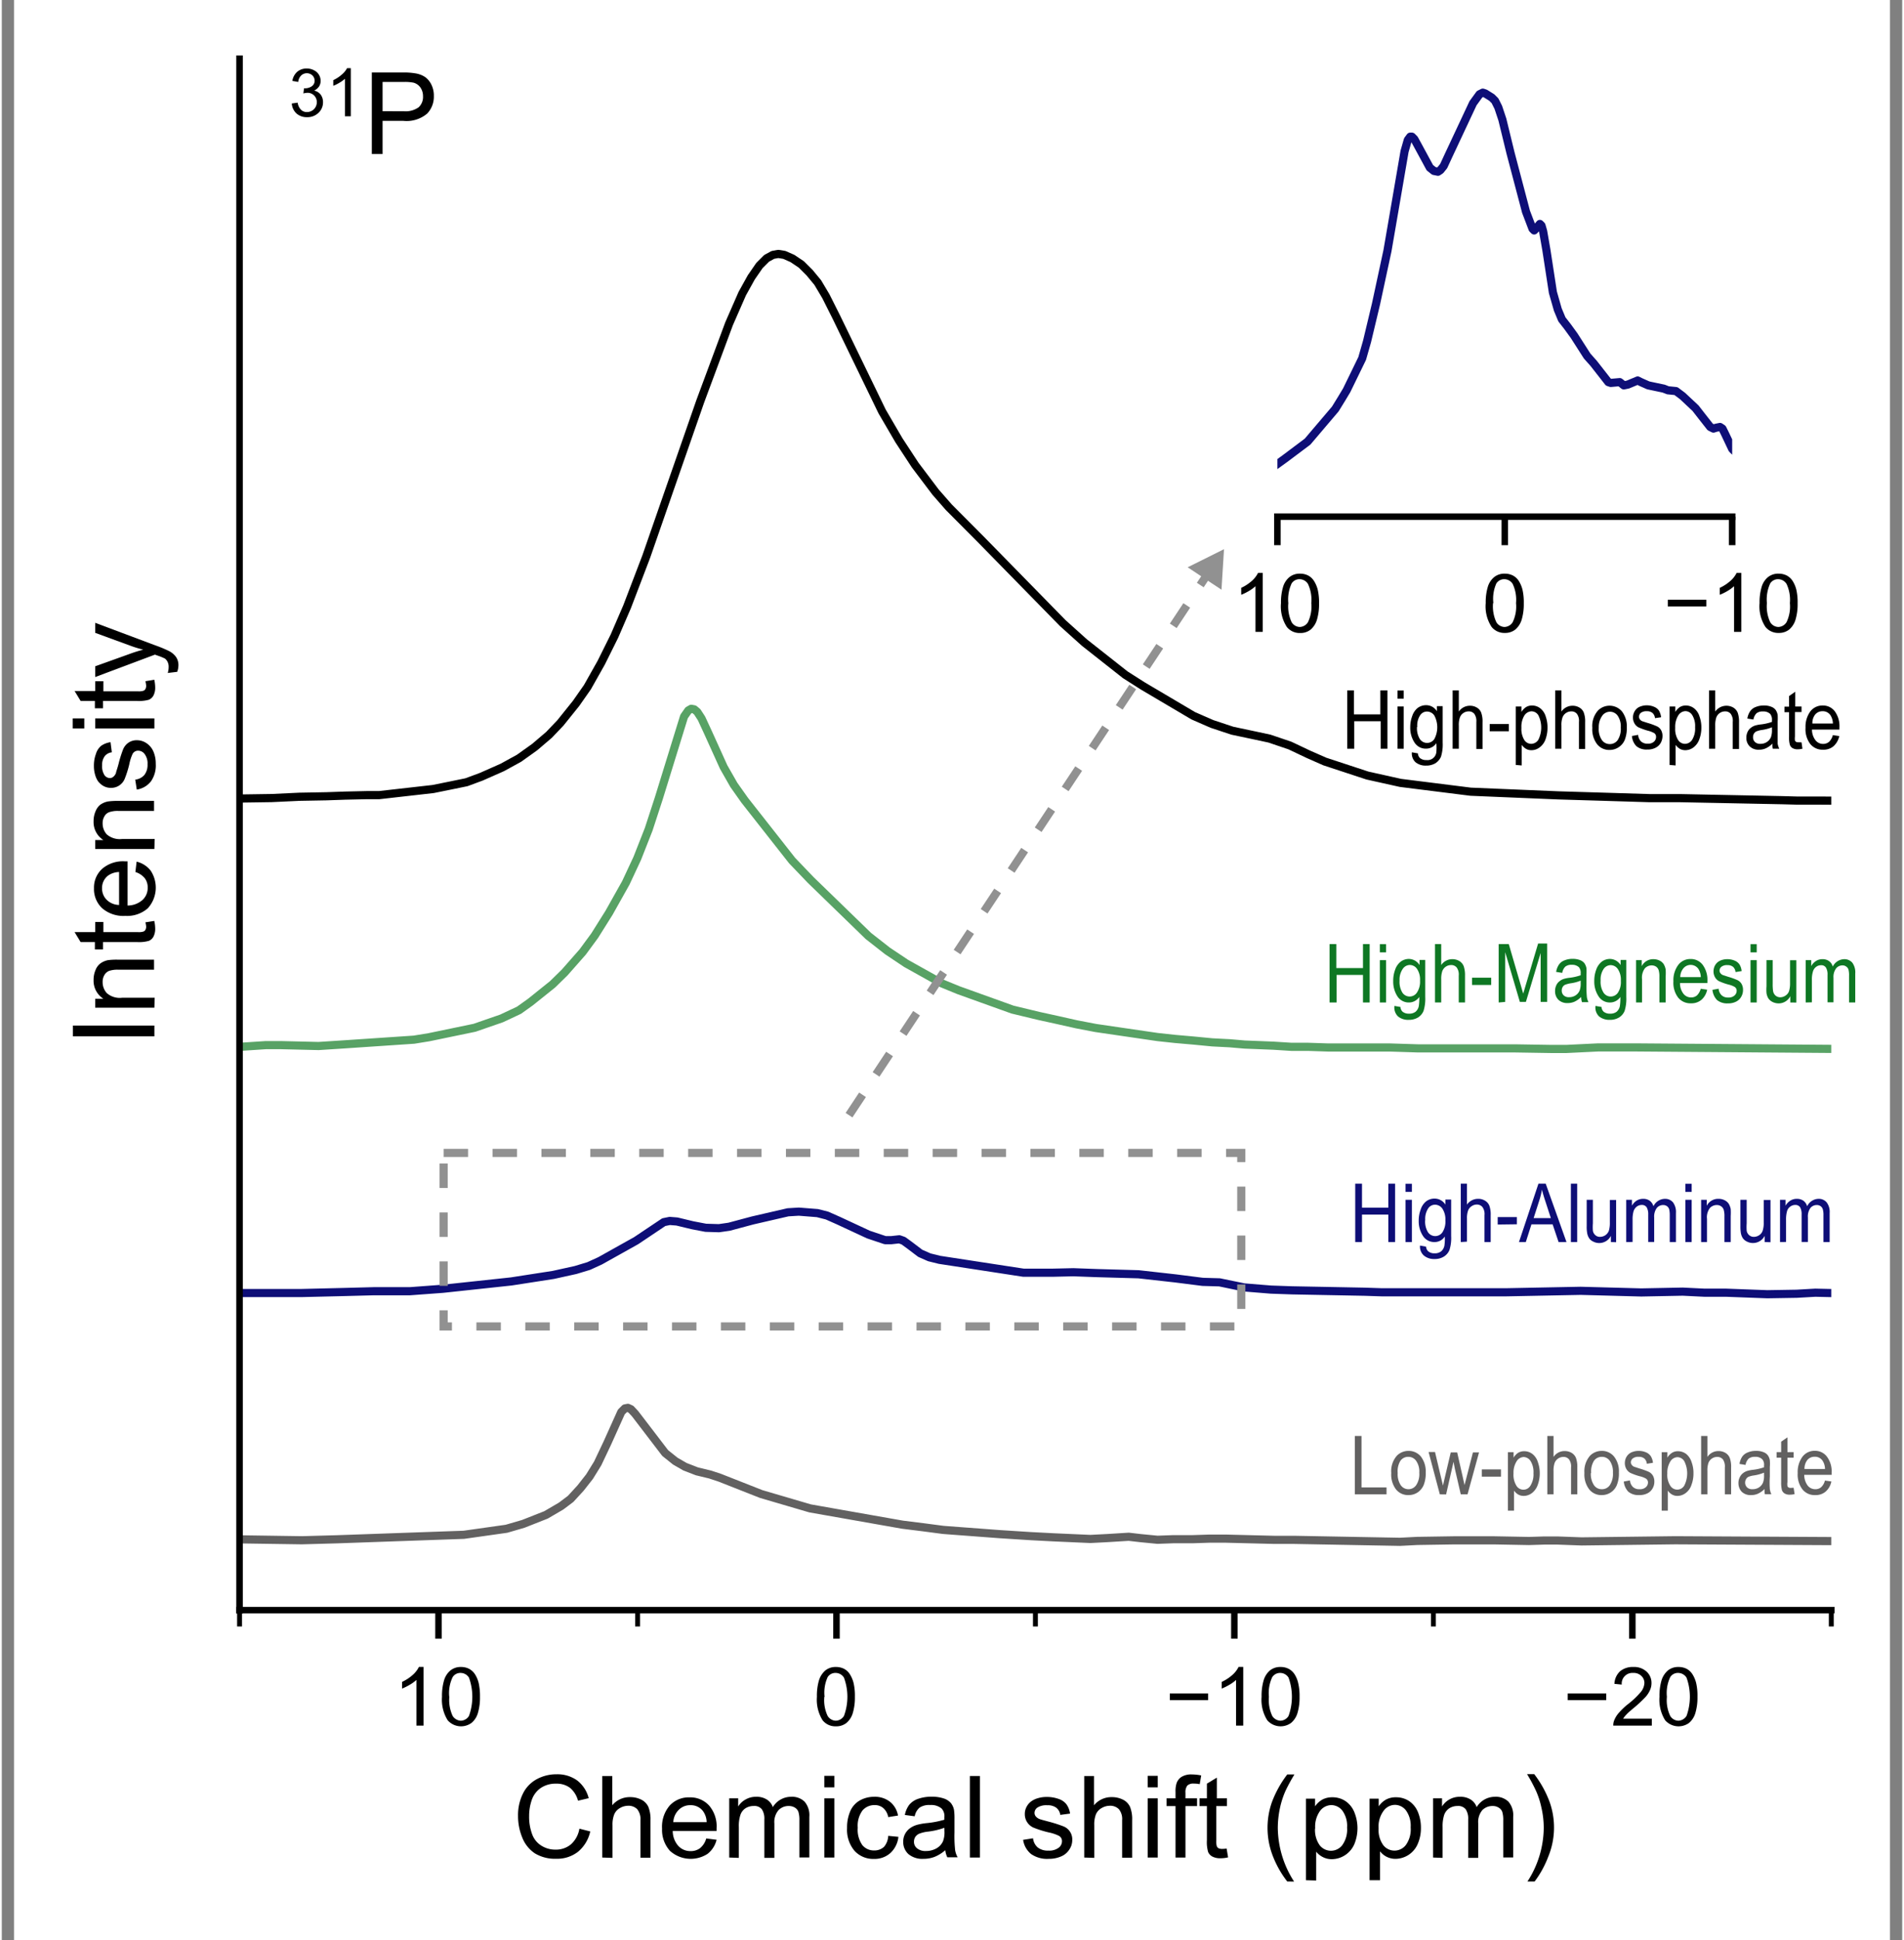 <svg xmlns="http://www.w3.org/2000/svg" xmlns:xlink="http://www.w3.org/1999/xlink" width="3.24in" height="3.3in" viewBox="0 0 233.17 237.94"><rect x="0" y="0" width="233.17" height="237.94" fill="#808080" stroke="none"/><defs><style>.cls-1,.cls-10,.cls-15,.cls-16,.cls-6,.cls-7,.cls-8,.cls-9{fill:none;}.cls-2{fill:#fff;}.cls-10,.cls-3,.cls-4,.cls-8{stroke:#000;}.cls-3,.cls-4,.cls-6,.cls-7,.cls-8,.cls-9{stroke-linejoin:round;}.cls-10,.cls-3{stroke-width:0.8px;}.cls-4{stroke-width:0.6px;}.cls-5{clip-path:url(#clip-path);}.cls-6{stroke:#58a265;}.cls-10,.cls-6,.cls-7,.cls-8,.cls-9{stroke-linecap:square;}.cls-7{stroke:#0e0e77;}.cls-9{stroke:#626161;}.cls-11{clip-path:url(#clip-path-5);}.cls-12{fill:#0e7723;}.cls-13{fill:#626161;}.cls-14{fill:#0e0e77;}.cls-15,.cls-16{stroke:#919191;stroke-miterlimit:10;}.cls-15{stroke-dasharray:3;}.cls-16{stroke-dasharray:3 3;}.cls-17{fill:#919191;}</style><clipPath id="clip-path" transform="translate(2.01 0.26)"><rect class="cls-1" x="27.16" y="6.94" width="195.3" height="190.26"/></clipPath><clipPath id="clip-path-5" transform="translate(2.01 0.26)"><rect class="cls-1" x="154.5" y="8.7" width="55.8" height="54.4"/></clipPath></defs><g id="Layer_1" data-name="Layer 1"><g id="figure_1" data-name="figure 1"><g id="patch_1" data-name="patch 1"><path class="cls-2" d="M-.51,237.68H229.66V-.26H-.51Z" transform="translate(2.01 0.26)"/></g><g id="axes_1" data-name="axes 1"><g id="patch_2" data-name="patch 2"><path class="cls-2" d="M27.16,197.2h195.3V6.94H27.16Z" transform="translate(2.01 0.26)"/></g><g id="matplotlib.axis_1" data-name="matplotlib.axis 1"><g id="xtick_1" data-name="xtick 1"><g id="line2d_1" data-name="line2d 1"><path id="m08f5ddf801" class="cls-3" d="M198.05,197.2v3.5" transform="translate(2.01 0.26)"/></g><g id="text_1" data-name="text 1"><path id="ArialMT-2212" d="M194.85,208.24h-4.73v-.82h4.73Z" transform="translate(2.01 0.26)"/><path id="ArialMT-32" d="M200.44,210.51v.85h-4.73a1.57,1.57,0,0,1,.1-.61,3.12,3.12,0,0,1,.58-.95,8.3,8.3,0,0,1,1.15-1.09,10.25,10.25,0,0,0,1.58-1.51,1.87,1.87,0,0,0,.41-1.06,1.17,1.17,0,0,0-.38-.88,1.34,1.34,0,0,0-1-.36,1.31,1.31,0,0,0-1.4,1.43l-.9-.09a2.23,2.23,0,0,1,.69-1.54,2.42,2.42,0,0,1,1.63-.53,2.26,2.26,0,0,1,1.63.57,1.87,1.87,0,0,1,.6,1.42,2.08,2.08,0,0,1-.18.84,3.16,3.16,0,0,1-.58.88,15.72,15.72,0,0,1-1.35,1.26q-.8.66-1,.9a2.63,2.63,0,0,0-.37.47Z" transform="translate(2.01 0.26)"/><path id="ArialMT-30" d="M201.38,207.83a6.73,6.73,0,0,1,.26-2.05,2.64,2.64,0,0,1,.78-1.19,2,2,0,0,1,1.3-.42,2.18,2.18,0,0,1,1,.23,1.9,1.9,0,0,1,.71.67,3.63,3.63,0,0,1,.45,1.07,6.89,6.89,0,0,1,.16,1.69,6.59,6.59,0,0,1-.26,2,2.53,2.53,0,0,1-.77,1.2,2.19,2.19,0,0,1-2.93-.32A4.75,4.75,0,0,1,201.38,207.83Zm.91,0a4.48,4.48,0,0,0,.41,2.35,1.22,1.22,0,0,0,1,.58,1.23,1.23,0,0,0,1-.59,6.91,6.91,0,0,0,0-4.69,1.23,1.23,0,0,0-1-.58,1.12,1.12,0,0,0-1,.51A4.58,4.58,0,0,0,202.29,207.83Z" transform="translate(2.01 0.26)"/></g></g><g id="xtick_2" data-name="xtick 2"><g id="line2d_2" data-name="line2d 2"><path id="m08f5ddf801-2" data-name="m08f5ddf801" class="cls-3" d="M149.22,197.2v3.5" transform="translate(2.01 0.26)"/></g><g id="text_2" data-name="text 2"><path id="ArialMT-2212-2" data-name="ArialMT-2212" d="M146,208.24H141.3v-.82H146Z" transform="translate(2.01 0.26)"/><path id="ArialMT-31" d="M150.31,211.36h-.88v-5.6a4.58,4.58,0,0,1-.83.6,6.59,6.59,0,0,1-.93.46V206a5.32,5.32,0,0,0,1.29-.84,3.23,3.23,0,0,0,.78-1h.57Z" transform="translate(2.01 0.26)"/><path id="ArialMT-30-2" data-name="ArialMT-30" d="M152.56,207.83a6.73,6.73,0,0,1,.26-2.05,2.55,2.55,0,0,1,.77-1.19,2,2,0,0,1,1.3-.42,2.15,2.15,0,0,1,1,.23,2,2,0,0,1,.72.67,3.38,3.38,0,0,1,.44,1.07,6.81,6.81,0,0,1,.17,1.69,6.59,6.59,0,0,1-.26,2,2.54,2.54,0,0,1-.78,1.2,2.18,2.18,0,0,1-2.92-.32A4.68,4.68,0,0,1,152.56,207.83Zm.9,0a4.58,4.58,0,0,0,.41,2.35,1.25,1.25,0,0,0,1,.58,1.21,1.21,0,0,0,1-.59,6.91,6.91,0,0,0,0-4.69,1.21,1.21,0,0,0-1-.58,1.15,1.15,0,0,0-1,.51A4.58,4.58,0,0,0,153.46,207.83Z" transform="translate(2.01 0.26)"/></g></g><g id="xtick_3" data-name="xtick 3"><g id="line2d_3" data-name="line2d 3"><path id="m08f5ddf801-3" data-name="m08f5ddf801" class="cls-3" d="M100.4,197.2v3.5" transform="translate(2.01 0.26)"/></g><g id="text_3" data-name="text 3"><path id="ArialMT-30-3" data-name="ArialMT-30" d="M98,207.83a6.73,6.73,0,0,1,.26-2.05,2.64,2.64,0,0,1,.78-1.19,2,2,0,0,1,1.3-.42,2.18,2.18,0,0,1,1,.23,1.9,1.9,0,0,1,.71.67,3.63,3.63,0,0,1,.45,1.07,6.89,6.89,0,0,1,.16,1.69,6.59,6.59,0,0,1-.26,2,2.53,2.53,0,0,1-.77,1.2,2,2,0,0,1-1.3.42,2,2,0,0,1-1.63-.74A4.75,4.75,0,0,1,98,207.83Zm.91,0a4.48,4.48,0,0,0,.41,2.35,1.22,1.22,0,0,0,1,.58,1.21,1.21,0,0,0,1-.59,6.76,6.76,0,0,0,0-4.69,1.2,1.2,0,0,0-1-.58,1.12,1.12,0,0,0-1,.51A4.58,4.58,0,0,0,98.94,207.83Z" transform="translate(2.01 0.26)"/></g></g><g id="xtick_4" data-name="xtick 4"><g id="line2d_4" data-name="line2d 4"><path id="m08f5ddf801-4" data-name="m08f5ddf801" class="cls-3" d="M51.57,197.2v3.5" transform="translate(2.01 0.26)"/></g><g id="text_4" data-name="text 4"><path id="ArialMT-31-2" data-name="ArialMT-31" d="M49.74,211.36h-.88v-5.6a4.58,4.58,0,0,1-.83.6,6.59,6.59,0,0,1-.93.46V206a5.32,5.32,0,0,0,1.29-.84,3.23,3.23,0,0,0,.78-1h.57Z" transform="translate(2.01 0.26)"/><path id="ArialMT-30-4" data-name="ArialMT-30" d="M52,207.83a6.73,6.73,0,0,1,.26-2.05,2.49,2.49,0,0,1,.78-1.19,2,2,0,0,1,1.29-.42,2.15,2.15,0,0,1,1,.23,2,2,0,0,1,.72.67,3.63,3.63,0,0,1,.45,1.07,7.42,7.42,0,0,1,.16,1.69,6.59,6.59,0,0,1-.26,2,2.47,2.47,0,0,1-.78,1.2,2.18,2.18,0,0,1-2.92-.32A4.75,4.75,0,0,1,52,207.83Zm.9,0a4.58,4.58,0,0,0,.41,2.35,1.25,1.25,0,0,0,1,.58,1.21,1.21,0,0,0,1-.59,6.91,6.91,0,0,0,0-4.69,1.21,1.21,0,0,0-1-.58,1.12,1.12,0,0,0-1,.51A4.47,4.47,0,0,0,52.89,207.83Z" transform="translate(2.01 0.26)"/></g></g><g id="xtick_5" data-name="xtick 5"><g id="line2d_5" data-name="line2d 5"><path id="m6eeae6cc32" class="cls-4" d="M222.46,197.2v2" transform="translate(2.01 0.26)"/></g></g><g id="xtick_6" data-name="xtick 6"><g id="line2d_6" data-name="line2d 6"><path id="m6eeae6cc32-2" data-name="m6eeae6cc32" class="cls-4" d="M173.64,197.2v2" transform="translate(2.01 0.26)"/></g></g><g id="xtick_7" data-name="xtick 7"><g id="line2d_7" data-name="line2d 7"><path id="m6eeae6cc32-3" data-name="m6eeae6cc32" class="cls-4" d="M124.81,197.2v2" transform="translate(2.01 0.26)"/></g></g><g id="xtick_8" data-name="xtick 8"><g id="line2d_8" data-name="line2d 8"><path id="m6eeae6cc32-4" data-name="m6eeae6cc32" class="cls-4" d="M76,197.2v2" transform="translate(2.01 0.26)"/></g></g><g id="xtick_9" data-name="xtick 9"><g id="line2d_9" data-name="line2d 9"><path id="m6eeae6cc32-5" data-name="m6eeae6cc32" class="cls-4" d="M27.16,197.2v2" transform="translate(2.01 0.26)"/></g></g><g id="text_5" data-name="text 5"><path id="ArialMT-43" d="M68.86,224l1.33.34a4.47,4.47,0,0,1-1.5,2.49,4.15,4.15,0,0,1-2.65.86,4.78,4.78,0,0,1-2.64-.66,4.15,4.15,0,0,1-1.54-1.91,6.9,6.9,0,0,1-.53-2.69,5.91,5.91,0,0,1,.6-2.73,4,4,0,0,1,1.7-1.77,5,5,0,0,1,2.43-.6,4.13,4.13,0,0,1,2.53.76A4,4,0,0,1,70,220.26l-1.31.31a3.07,3.07,0,0,0-1-1.59,2.72,2.72,0,0,0-1.67-.5,3.24,3.24,0,0,0-1.93.55A2.93,2.93,0,0,0,63,220.52a5.94,5.94,0,0,0-.31,1.92,6.11,6.11,0,0,0,.37,2.24,2.75,2.75,0,0,0,1.16,1.42,3.18,3.18,0,0,0,1.7.47,2.87,2.87,0,0,0,1.89-.64A3.29,3.29,0,0,0,68.86,224Z" transform="translate(2.01 0.26)"/><path id="ArialMT-68" d="M71.66,227.54v-10h1.23v3.59a2.78,2.78,0,0,1,2.18-1,3,3,0,0,1,1.4.32,1.85,1.85,0,0,1,.85.88,4.06,4.06,0,0,1,.26,1.63v4.6H76.35v-4.6a1.94,1.94,0,0,0-.4-1.35,1.5,1.5,0,0,0-1.13-.42,2,2,0,0,0-1,.29,1.61,1.61,0,0,0-.69.77,3.42,3.42,0,0,0-.21,1.33v4Z" transform="translate(2.01 0.26)"/><path id="ArialMT-65" d="M84.42,225.2l1.27.16a3.12,3.12,0,0,1-1.11,1.73,3.8,3.8,0,0,1-4.61-.37A3.83,3.83,0,0,1,79,224a4,4,0,0,1,.94-2.84,3.19,3.19,0,0,1,2.45-1,3.12,3.12,0,0,1,2.38,1,3.91,3.91,0,0,1,.92,2.79v.33H80.31a2.77,2.77,0,0,0,.68,1.83,2,2,0,0,0,1.52.64,1.86,1.86,0,0,0,1.15-.36A2.32,2.32,0,0,0,84.42,225.2Zm-4-2h4.05a2.36,2.36,0,0,0-.46-1.37,1.86,1.86,0,0,0-1.52-.71,1.94,1.94,0,0,0-1.43.56A2.24,2.24,0,0,0,80.38,223.21Z" transform="translate(2.01 0.26)"/><path id="ArialMT-6d" d="M87.24,227.54v-7.26h1.1v1a2.43,2.43,0,0,1,.91-.86,2.5,2.5,0,0,1,1.29-.33,2.31,2.31,0,0,1,1.32.34,1.74,1.74,0,0,1,.73.93,2.61,2.61,0,0,1,2.24-1.27,2.19,2.19,0,0,1,1.66.6,2.54,2.54,0,0,1,.58,1.84v5H95.85V223a3.36,3.36,0,0,0-.12-1.06,1,1,0,0,0-.43-.52,1.39,1.39,0,0,0-.74-.2,1.7,1.7,0,0,0-1.27.51,2.23,2.23,0,0,0-.51,1.63v4.22H91.55v-4.72a2.06,2.06,0,0,0-.3-1.23,1.15,1.15,0,0,0-1-.41,1.84,1.84,0,0,0-1,.27,1.58,1.58,0,0,0-.63.8,4.32,4.32,0,0,0-.2,1.52v3.77Z" transform="translate(2.01 0.26)"/><path id="ArialMT-69" d="M98.91,218.93v-1.41h1.23v1.41Zm0,8.61v-7.26h1.23v7.26Z" transform="translate(2.01 0.26)"/><path id="ArialMT-63" d="M106.75,224.88,108,225a3.14,3.14,0,0,1-1,2,2.91,2.91,0,0,1-2,.71,3.1,3.1,0,0,1-2.39-1,4,4,0,0,1-.91-2.8,5,5,0,0,1,.39-2.05,2.76,2.76,0,0,1,1.19-1.33,3.56,3.56,0,0,1,1.73-.44,3,3,0,0,1,1.94.6,2.76,2.76,0,0,1,1,1.7l-1.2.19a1.93,1.93,0,0,0-.6-1.1,1.55,1.55,0,0,0-1.05-.37,1.92,1.92,0,0,0-1.51.66,3.17,3.17,0,0,0-.58,2.11,3.27,3.27,0,0,0,.56,2.13,1.82,1.82,0,0,0,1.46.66,1.71,1.71,0,0,0,1.21-.45A2.22,2.22,0,0,0,106.75,224.88Z" transform="translate(2.01 0.26)"/><path id="ArialMT-61" d="M113.75,226.64a4.63,4.63,0,0,1-1.32.82,3.78,3.78,0,0,1-1.36.24,2.66,2.66,0,0,1-1.84-.58,2,2,0,0,1-.64-1.5,2,2,0,0,1,.24-1,2.1,2.1,0,0,1,.64-.71,2.88,2.88,0,0,1,.89-.4,7.53,7.53,0,0,1,1.09-.19,11.59,11.59,0,0,0,2.19-.42c0-.17,0-.28,0-.32a1.36,1.36,0,0,0-.35-1.06,2,2,0,0,0-1.4-.42,2.12,2.12,0,0,0-1.28.31,1.81,1.81,0,0,0-.61,1.07l-1.21-.16a3,3,0,0,1,.54-1.25,2.41,2.41,0,0,1,1.09-.73,4.88,4.88,0,0,1,1.65-.26,4.51,4.51,0,0,1,1.51.22,2,2,0,0,1,.85.55,1.93,1.93,0,0,1,.39.84,7.09,7.09,0,0,1,.06,1.13v1.64a16,16,0,0,0,.08,2.18,2.6,2.6,0,0,0,.31.87H114A2.7,2.7,0,0,1,113.75,226.64Zm-.11-2.75a9.05,9.05,0,0,1-2,.47,4.1,4.1,0,0,0-1.07.25,1.12,1.12,0,0,0-.49.39,1.1,1.1,0,0,0-.17.59,1,1,0,0,0,.38.82,1.6,1.6,0,0,0,1.09.33,2.61,2.61,0,0,0,1.26-.31,1.94,1.94,0,0,0,.82-.86,3,3,0,0,0,.19-1.22Z" transform="translate(2.01 0.26)"/><path id="ArialMT-6c" d="M116.77,227.54v-10H118v10Z" transform="translate(2.01 0.26)"/><path id="ArialMT-20" d="M119,227.54" transform="translate(2.01 0.26)"/><path id="ArialMT-73" d="M123.3,225.37l1.22-.19a1.71,1.71,0,0,0,.57,1.12,2,2,0,0,0,1.31.39,1.93,1.93,0,0,0,1.26-.35,1,1,0,0,0,.41-.81.74.74,0,0,0-.37-.65,5.07,5.07,0,0,0-1.25-.42,12.67,12.67,0,0,1-1.88-.59,1.79,1.79,0,0,1-1.06-1.67,1.81,1.81,0,0,1,.22-.89,1.93,1.93,0,0,1,.61-.69,2.58,2.58,0,0,1,.78-.36,3.62,3.62,0,0,1,1.06-.15,4.28,4.28,0,0,1,1.5.25,2,2,0,0,1,.95.67,2.55,2.55,0,0,1,.43,1.12l-1.2.16a1.35,1.35,0,0,0-.48-.87,1.73,1.73,0,0,0-1.11-.31,2,2,0,0,0-1.21.28.8.8,0,0,0-.36.65.68.68,0,0,0,.15.43,1.16,1.16,0,0,0,.47.33c.12.05.49.15,1.09.31a16.16,16.16,0,0,1,1.82.58,1.71,1.71,0,0,1,1.1,1.69,2.06,2.06,0,0,1-.36,1.16,2.21,2.21,0,0,1-1,.84,3.73,3.73,0,0,1-1.53.3,3.43,3.43,0,0,1-2.16-.59A2.76,2.76,0,0,1,123.3,225.37Z" transform="translate(2.01 0.26)"/><path id="ArialMT-68-2" data-name="ArialMT-68" d="M130.8,227.54v-10H132v3.59a2.75,2.75,0,0,1,2.17-1,3,3,0,0,1,1.4.32,1.85,1.85,0,0,1,.85.88,4.06,4.06,0,0,1,.26,1.63v4.6h-1.23v-4.6a1.9,1.9,0,0,0-.4-1.35,1.5,1.5,0,0,0-1.13-.42,2,2,0,0,0-1,.29,1.61,1.61,0,0,0-.69.77,3.45,3.45,0,0,0-.2,1.33v4Z" transform="translate(2.01 0.26)"/><path id="ArialMT-69-2" data-name="ArialMT-69" d="M138.59,218.93v-1.41h1.23v1.41Zm0,8.61v-7.26h1.23v7.26Z" transform="translate(2.01 0.26)"/><path id="ArialMT-66" d="M142,227.54v-6.31H140.9v-.95H142v-.78a3.28,3.28,0,0,1,.13-1.08,1.52,1.52,0,0,1,.62-.78,2.26,2.26,0,0,1,1.26-.29,6.06,6.06,0,0,1,1.14.12l-.18,1.07a3.75,3.75,0,0,0-.73-.07,1.08,1.08,0,0,0-.79.24,1.34,1.34,0,0,0-.23.9v.67h1.42v.95h-1.42v6.31Z" transform="translate(2.01 0.26)"/><path id="ArialMT-74" d="M148.27,226.44l.18,1.08a4.17,4.17,0,0,1-.93.11,2.1,2.1,0,0,1-1-.21,1.17,1.17,0,0,1-.52-.56,4.39,4.39,0,0,1-.15-1.45v-4.18h-.9v-.95h.9v-1.8l1.22-.74v2.54h1.24v.95H147v4.25a1.94,1.94,0,0,0,.07.68.49.49,0,0,0,.21.24,1,1,0,0,0,.42.08A4.26,4.26,0,0,0,148.27,226.44Z" transform="translate(2.01 0.26)"/><path id="ArialMT-20-2" data-name="ArialMT-20" d="M148.55,227.54" transform="translate(2.01 0.26)"/><path id="ArialMT-28" d="M155.71,230.48a12.26,12.26,0,0,1-1.72-3,9.53,9.53,0,0,1-.18-6.69,13.25,13.25,0,0,1,1.9-3.44h.88a22.5,22.5,0,0,0-1.09,2,10.75,10.75,0,0,0-.66,2,11.84,11.84,0,0,0-.29,2.57,12.32,12.32,0,0,0,2,6.57Z" transform="translate(2.01 0.26)"/><path id="ArialMT-70" d="M158,230.32v-10h1.12v.94a2.8,2.8,0,0,1,.9-.83,2.52,2.52,0,0,1,1.21-.28,2.85,2.85,0,0,1,1.64.48,3,3,0,0,1,1.07,1.35,5.18,5.18,0,0,1,0,3.92,3.09,3.09,0,0,1-1.17,1.37,3,3,0,0,1-1.6.47,2.32,2.32,0,0,1-1.1-.26,2.4,2.4,0,0,1-.81-.66v3.54Zm1.12-6.37a3.22,3.22,0,0,0,.56,2.07,1.75,1.75,0,0,0,2.78,0,3.27,3.27,0,0,0,.59-2.15,3.19,3.19,0,0,0-.57-2.07,1.73,1.73,0,0,0-1.37-.69,1.76,1.76,0,0,0-1.39.73A3.31,3.31,0,0,0,159.14,224Z" transform="translate(2.01 0.26)"/><path id="ArialMT-70-2" data-name="ArialMT-70" d="M165.81,230.32v-10h1.12v.94a2.61,2.61,0,0,1,.9-.83,2.49,2.49,0,0,1,1.21-.28,2.87,2.87,0,0,1,1.64.48,3,3,0,0,1,1.07,1.35,5,5,0,0,1,.36,1.91,4.81,4.81,0,0,1-.4,2A3,3,0,0,1,169,227.7a2.39,2.39,0,0,1-1.11-.26,2.46,2.46,0,0,1-.8-.66v3.54Zm1.11-6.37a3.16,3.16,0,0,0,.57,2.07,1.74,1.74,0,0,0,1.38.67,1.76,1.76,0,0,0,1.4-.7,3.27,3.27,0,0,0,.58-2.15,3.19,3.19,0,0,0-.57-2.07,1.71,1.71,0,0,0-1.36-.69,1.75,1.75,0,0,0-1.39.73A3.25,3.25,0,0,0,166.92,224Z" transform="translate(2.01 0.26)"/><path id="ArialMT-6d-2" data-name="ArialMT-6d" d="M173.6,227.54v-7.26h1.1v1a2.48,2.48,0,0,1,.9-.86,2.54,2.54,0,0,1,1.3-.33,2.33,2.33,0,0,1,1.32.34,1.79,1.79,0,0,1,.73.93,2.61,2.61,0,0,1,2.24-1.27,2.21,2.21,0,0,1,1.66.6,2.54,2.54,0,0,1,.58,1.84v5h-1.22V223a3.36,3.36,0,0,0-.12-1.06,1,1,0,0,0-.44-.52,1.33,1.33,0,0,0-.73-.2,1.74,1.74,0,0,0-1.28.51,2.27,2.27,0,0,0-.5,1.63v4.22h-1.23v-4.72a2.06,2.06,0,0,0-.3-1.23,1.15,1.15,0,0,0-1-.41,1.84,1.84,0,0,0-1,.27,1.65,1.65,0,0,0-.64.8,4.57,4.57,0,0,0-.2,1.52v3.77Z" transform="translate(2.01 0.26)"/><path id="ArialMT-29" d="M186.06,230.48h-.88a12.24,12.24,0,0,0,2-6.57,11.1,11.1,0,0,0-.3-2.55,10,10,0,0,0-.65-2,19.52,19.52,0,0,0-1.1-2.05h.88a13,13,0,0,1,1.9,3.44,9.38,9.38,0,0,1-.18,6.69A12.26,12.26,0,0,1,186.06,230.48Z" transform="translate(2.01 0.26)"/></g></g><g id="matplotlib.axis_2" data-name="matplotlib.axis 2"><g id="text_6" data-name="text 6"><path id="ArialMT-49" d="M16.71,126.83h-10v-1.32h10Z" transform="translate(2.01 0.26)"/><path id="ArialMT-6e" d="M16.71,123.32H9.45v-1.1h1a2.62,2.62,0,0,1-1.2-2.31,3,3,0,0,1,.24-1.21,1.83,1.83,0,0,1,.61-.82,2.42,2.42,0,0,1,.91-.39,8.09,8.09,0,0,1,1.2-.06h4.46v1.23H12.3a3.27,3.27,0,0,0-1.13.14,1.17,1.17,0,0,0-.59.51,1.6,1.6,0,0,0-.22.86,2,2,0,0,0,.5,1.35,2.41,2.41,0,0,0,1.89.58h4Z" transform="translate(2.01 0.26)"/><path id="ArialMT-74-2" data-name="ArialMT-74" d="M15.61,112.85l1.09-.17a4.67,4.67,0,0,1,.11.92,2.1,2.1,0,0,1-.21,1,1.17,1.17,0,0,1-.56.52,4.39,4.39,0,0,1-1.45.15H10.41v.9h-1v-.9H7.66l-.74-1.22H9.45v-1.24h1v1.24h4.25a1.87,1.87,0,0,0,.67-.07.49.49,0,0,0,.24-.21.82.82,0,0,0,.09-.42A3.14,3.14,0,0,0,15.61,112.85Z" transform="translate(2.01 0.26)"/><path id="ArialMT-65-2" data-name="ArialMT-65" d="M14.38,106.68l.15-1.27a3.08,3.08,0,0,1,1.73,1.11,3.77,3.77,0,0,1-.36,4.61,3.85,3.85,0,0,1-2.75.93,4,4,0,0,1-2.85-.94,3.22,3.22,0,0,1-1-2.45,3.1,3.1,0,0,1,1-2.38,3.91,3.91,0,0,1,2.79-.92h.33v5.42a2.77,2.77,0,0,0,1.83-.68,2,2,0,0,0,.64-1.52,1.86,1.86,0,0,0-.36-1.15A2.42,2.42,0,0,0,14.38,106.68Zm-2,4v-4a2.42,2.42,0,0,0-1.38.46,1.89,1.89,0,0,0-.71,1.52,1.94,1.94,0,0,0,.57,1.43A2.22,2.22,0,0,0,12.39,110.72Z" transform="translate(2.01 0.26)"/><path id="ArialMT-6e-2" data-name="ArialMT-6e" d="M16.71,103.86H9.45v-1.1h1a2.62,2.62,0,0,1-1.2-2.31,3,3,0,0,1,.24-1.21,1.92,1.92,0,0,1,.61-.83,2.4,2.4,0,0,1,.91-.38,7.72,7.72,0,0,1,1.2-.07h4.46v1.23H12.3a3.23,3.23,0,0,0-1.13.15,1.12,1.12,0,0,0-.59.51,1.58,1.58,0,0,0-.22.85,2,2,0,0,0,.5,1.36,2.45,2.45,0,0,0,1.89.57h4Z" transform="translate(2.01 0.26)"/><path id="ArialMT-73-2" data-name="ArialMT-73" d="M14.55,96.57l-.19-1.22a1.73,1.73,0,0,0,1.12-.57,2,2,0,0,0,.39-1.31,1.9,1.9,0,0,0-.35-1.25,1,1,0,0,0-.81-.42.76.76,0,0,0-.66.37,5.36,5.36,0,0,0-.41,1.26,12.44,12.44,0,0,1-.59,1.87,1.79,1.79,0,0,1-1.67,1.06,1.87,1.87,0,0,1-.9-.22,2.2,2.2,0,0,1-.69-.6,2.71,2.71,0,0,1-.35-.78,3.74,3.74,0,0,1-.15-1.07,4.07,4.07,0,0,1,.25-1.5,2,2,0,0,1,.66-1,2.6,2.6,0,0,1,1.13-.43L11.49,92a1.3,1.3,0,0,0-.87.47,1.73,1.73,0,0,0-.32,1.11,2,2,0,0,0,.28,1.21.84.84,0,0,0,.66.37.64.64,0,0,0,.43-.16,1.09,1.09,0,0,0,.33-.47c0-.12.15-.48.31-1.09a14.71,14.71,0,0,1,.57-1.82,1.85,1.85,0,0,1,.65-.8,1.76,1.76,0,0,1,1.05-.3,2.06,2.06,0,0,1,1.16.36,2.31,2.31,0,0,1,.84,1,3.72,3.72,0,0,1,.3,1.52,3.41,3.41,0,0,1-.59,2.16A2.71,2.71,0,0,1,14.55,96.57Z" transform="translate(2.01 0.26)"/><path id="ArialMT-69-3" data-name="ArialMT-69" d="M8.11,89.07H6.69V87.84H8.11Zm8.6,0H9.45V87.84h7.26Z" transform="translate(2.01 0.26)"/><path id="ArialMT-74-3" data-name="ArialMT-74" d="M15.61,83.28l1.09-.18a4.85,4.85,0,0,1,.11.93,2.1,2.1,0,0,1-.21,1,1.17,1.17,0,0,1-.56.52,4.39,4.39,0,0,1-1.45.15H10.41v.9h-1v-.9H7.66l-.74-1.22H9.45V83.28h1v1.24h4.25a1.87,1.87,0,0,0,.67-.07.49.49,0,0,0,.24-.21.82.82,0,0,0,.09-.42A3,3,0,0,0,15.61,83.28Z" transform="translate(2.01 0.26)"/><path id="ArialMT-79" d="M19.51,82.13l-1.16.14a2.51,2.51,0,0,0,.11-.71,1.34,1.34,0,0,0-.13-.65A1.15,1.15,0,0,0,18,80.5a7.28,7.28,0,0,0-.92-.37l-.3-.11L9.45,82.77V81.45l4.21-1.51c.53-.2,1.09-.37,1.68-.53a14.39,14.39,0,0,1-1.65-.51L9.45,77.35V76.12l7.39,2.77a14.86,14.86,0,0,1,1.64.68,2.39,2.39,0,0,1,.9.76,1.76,1.76,0,0,1,.28,1A2.43,2.43,0,0,1,19.51,82.13Z" transform="translate(2.01 0.26)"/></g></g><g id="line2d_19" data-name="line2d 19"><g class="cls-5"><path class="cls-6" d="M-1.51,128.24l9.13-.1,6.34.06H22.5l4.56-.07,3.32-.22,1.84,0,4.64.11,3.09-.2,8.62-.58,1.84-.3L56,125.78l3.32-1.15,2.13-1,1.4-1,2.72-2.18L67.05,119l2.21-2.51,1.47-2,1.77-2.82L74.56,108l1.4-3,1.4-3.56,1.25-3.83,3.09-10,.52-.74.36-.21.37.07.37.31.52.8.81,1.75,1.91,4.22L87.81,96l1.33,1.88,5.82,7.4,2.28,2.38,7.07,6.86,2.35,1.84,2.29,1.53,4.41,2.46,2,.82,6.63,2.38,3.24.78,2.28.5,2.36.53,2.35.45,7.59,1.11,2.13.23,2.29.2,2.28.22,2.13.11,1.85.16,1.54.06,2,.08,2.21.14,2.06,0,2.43.08h4.86l2.73,0,3.46.11,2.35,0,2.95,0,3.09,0,3.54,0,4.34.07,1.91,0,3.91-.19h4.49l29.08.22,1.84.06,1.4,0h0" transform="translate(2.01 0.26)"/></g></g><g id="line2d_20" data-name="line2d 20"><g class="cls-5"><path class="cls-7" d="M-1.51,158.45H3.72l2.87-.07,1.92,0,4.05-.08,2.65.12,1.62-.11,1.55,0,3.9,0,12.52,0,5-.12,3.83-.1,2.43,0,2,0,4.05-.3,8.39-.9,5.16-.8,2.72-.6L70,155l1.4-.64,4.42-2.47,3.39-2.27.73-.15.89.07,1.91.46,1.62.31,1.62.05,1.25-.18,2.88-.77,4.34-1,1.33-.08,2.28.18,1.18.3,1.4.62,3.68,1.71,2.06.69.73,0,1-.11.51.18.74.54,1.32,1,1.11.49,1.25.31,10.31,1.58,1.84,0,1.69,0,2.58-.06,3,.11,5,.14,4.56.51,3.31.42,2.07.06,3,.62,3.31.27,2.58.09,8.91.17,2.13.07,1.84,0,2.14,0H175l7.58,0,9.13-.18,7.44.2,5.08-.1,2.65.13,2.65,0,5.08.19,3.61-.06,2.28-.13,7.37.17,2.79-.1h0" transform="translate(2.01 0.26)"/></g></g><g id="line2d_21" data-name="line2d 21"><g class="cls-5"><path class="cls-8" d="M-1.51,98l4.57-.06,2.06,0,2.43,0,4.2-.06,2.5,0,4.2-.06,2.13-.06,1.92-.06,2.43,0,6.18-.09,3.39-.16,3.31-.06,2.29-.08,2.65-.06,1.54,0,6.63-.75L53,96.08l2-.41L56.81,95l2.58-1.14,2.06-1.13,1.92-1.37,1.76-1.5,1.4-1.47L68.45,86,69.85,84l1.69-3,1.62-3.26,1.55-3.59L77.06,68l2.36-6.79,4.27-12.26,3.53-9.5,1.62-3.7,1.11-2,1-1.45.88-.88L92.6,31l.66-.12L94,31l1,.44,1.1.74,1,1,1,1.21,1,1.68,1.32,2.63L106,50.2l2.06,3.53,2,3.05,2.5,3.31,1.62,1.85,3.91,3.93,10.08,10.29,2.66,2.39,5,3.94L138,83.87l6.18,3.65,2.29,1,2.5.83,2.65.56,1.91.41,2.51.85,2.28,1.08,2,.88,5.23,1.72,4.05.9,8.61,1.08,10.75.45,5.67.17,5.53.17,3.75,0,12.52.25,1.84.05,2.87,0,9.35.06.22,0h0" transform="translate(2.01 0.26)"/></g></g><g id="line2d_22" data-name="line2d 22"><g class="cls-5"><path class="cls-9" d="M-1.51,188.63l20.84,0,5.08-.13,1.55,0,8.84.13,4.34-.12,15.54-.55,5.23-.74,2.06-.6,2.79-1.1,1.85-1.08,1.17-.88L69,182.23l1.1-1.4,1-1.62,1.18-2.49L74,172.9l.44-.44.37-.07.37.17.52.56,3.68,4.81,1.25,1,1.18.68,1.47.57,1.62.39,1.18.39,5.08,2,6,1.76,11.34,2,2.57.32,2.43.32,6.93.52,3.75.24,2.87.15,4.5.2,2.13-.11,2.58-.16,1.47.17,2.06.2,1.92-.07,2.35,0,2.14-.07h1.91l6,.15,2.43,0,13,.24,2.14-.11,4.49-.07,4.93,0,4.27.08,1.92-.06h1.54l3,.11,11.49-.14,22.6.12,4.13-.1.51.05h0" transform="translate(2.01 0.26)"/></g></g><g id="patch_3" data-name="patch 3"><path class="cls-10" d="M27.16,197.2V6.94" transform="translate(2.01 0.26)"/></g><g id="patch_4" data-name="patch 4"><path class="cls-10" d="M27.16,197.2h195.3" transform="translate(2.01 0.26)"/></g></g></g><g id="figure_1-2" data-name="figure 1"><g id="axes_1-2" data-name="axes 1"><g id="patch_2-2" data-name="patch 2"><path class="cls-2" d="M154.5,63.1h55.8V8.7H154.5Z" transform="translate(2.01 0.26)"/></g><g id="matplotlib.axis_1-2" data-name="matplotlib.axis 1"><g id="xtick_1-2" data-name="xtick 1"><g id="line2d_1-2" data-name="line2d 1"><path id="m240b03064e" class="cls-3" d="M210.3,63.1v3.5" transform="translate(2.01 0.26)"/></g><g id="text_1-2" data-name="text 1"><path id="ArialMT-2212-3" data-name="ArialMT-2212" d="M207.13,74.11H202.4v-.82h4.73Z" transform="translate(2.01 0.26)"/><path id="ArialMT-31-3" data-name="ArialMT-31" d="M211.41,77.23h-.88v-5.6a4.58,4.58,0,0,1-.83.6,5.89,5.89,0,0,1-.92.45v-.85a5.32,5.32,0,0,0,1.29-.84,3.23,3.23,0,0,0,.78-1h.57v7.2Z" transform="translate(2.01 0.26)"/><path id="ArialMT-30-5" data-name="ArialMT-30" d="M213.66,73.7a6.61,6.61,0,0,1,.26-2,2.44,2.44,0,0,1,.78-1.19,2,2,0,0,1,1.3-.42,2.18,2.18,0,0,1,1,.23,1.92,1.92,0,0,1,.72.67,3.68,3.68,0,0,1,.45,1.06,6.94,6.94,0,0,1,.16,1.69,6.59,6.59,0,0,1-.26,2,2.58,2.58,0,0,1-.77,1.2,2,2,0,0,1-1.3.42,2,2,0,0,1-1.62-.74A4.6,4.6,0,0,1,213.66,73.7Zm.9,0a4.56,4.56,0,0,0,.41,2.35,1.21,1.21,0,0,0,1,.58,1.23,1.23,0,0,0,1-.59,4.43,4.43,0,0,0,.41-2.34,4.56,4.56,0,0,0-.41-2.35,1.23,1.23,0,0,0-1-.58,1.14,1.14,0,0,0-1,.51A4.69,4.69,0,0,0,214.56,73.7Z" transform="translate(2.01 0.26)"/></g></g><g id="xtick_2-2" data-name="xtick 2"><g id="line2d_2-2" data-name="line2d 2"><path id="m240b03064e-2" data-name="m240b03064e" class="cls-3" d="M182.4,63.1v3.5" transform="translate(2.01 0.26)"/></g><g id="text_2-2" data-name="text 2"><path id="ArialMT-30-6" data-name="ArialMT-30" d="M180.06,73.7a6.61,6.61,0,0,1,.26-2,2.44,2.44,0,0,1,.78-1.19,2,2,0,0,1,1.3-.42,2.18,2.18,0,0,1,1,.23,1.92,1.92,0,0,1,.72.67,3.68,3.68,0,0,1,.45,1.06,6.94,6.94,0,0,1,.16,1.69,6.59,6.59,0,0,1-.26,2,2.58,2.58,0,0,1-.77,1.2,2,2,0,0,1-1.3.42,2,2,0,0,1-1.62-.74A4.6,4.6,0,0,1,180.06,73.7Zm.9,0a4.56,4.56,0,0,0,.41,2.35,1.21,1.21,0,0,0,1,.58,1.23,1.23,0,0,0,1-.59,4.43,4.43,0,0,0,.41-2.34,4.56,4.56,0,0,0-.41-2.35,1.23,1.23,0,0,0-1-.58,1.14,1.14,0,0,0-1,.51A4.58,4.58,0,0,0,181,73.7Z" transform="translate(2.01 0.26)"/></g></g><g id="xtick_3-2" data-name="xtick 3"><g id="line2d_3-2" data-name="line2d 3"><path id="m240b03064e-3" data-name="m240b03064e" class="cls-3" d="M154.5,63.1v3.5" transform="translate(2.01 0.26)"/></g><g id="text_3-2" data-name="text 3"><path id="ArialMT-31-4" data-name="ArialMT-31" d="M152.69,77.23h-.88v-5.6a4.58,4.58,0,0,1-.83.6,5.89,5.89,0,0,1-.92.45v-.85a5.32,5.32,0,0,0,1.29-.84,3.23,3.23,0,0,0,.78-1h.57v7.2Z" transform="translate(2.01 0.26)"/><path id="ArialMT-30-7" data-name="ArialMT-30" d="M154.94,73.7a6.61,6.61,0,0,1,.26-2,2.44,2.44,0,0,1,.78-1.19,2,2,0,0,1,1.3-.42,2.18,2.18,0,0,1,1,.23A1.92,1.92,0,0,1,159,71a3.68,3.68,0,0,1,.45,1.06,6.94,6.94,0,0,1,.16,1.69,6.59,6.59,0,0,1-.26,2,2.58,2.58,0,0,1-.77,1.2,2,2,0,0,1-1.3.42,2,2,0,0,1-1.62-.74A4.6,4.6,0,0,1,154.94,73.7Zm.9,0a4.56,4.56,0,0,0,.41,2.35,1.21,1.21,0,0,0,1,.58,1.23,1.23,0,0,0,1-.59,4.43,4.43,0,0,0,.41-2.34,4.56,4.56,0,0,0-.41-2.35,1.23,1.23,0,0,0-1-.58,1.14,1.14,0,0,0-1,.51A4.69,4.69,0,0,0,155.84,73.7Z" transform="translate(2.01 0.26)"/></g></g></g><g id="line2d_6-2" data-name="line2d 6"><g class="cls-11"><path class="cls-7" d="M140.8,58.7l.8.3h.6l1-.2,1.1.2,1.1-.4.7-.1,1-.1.8-.1.8-.1,1.8-.5.5.1.9.2.6-.2,1.1-.5,1.8-1.3,2-1.5.8-.6,3.4-4,.8-1.3.6-1,1.9-3.9.6-2.1,1.1-4.6,1.4-6.5,1-5.8,1.1-6.4.4-1.4.3-.4h.2l.3.3.6,1.1,1.3,2.4.5.4.5.1.3-.2.4-.5.6-1.3,3-6.4.8-1.1.4-.2.3.1.8.5.4.4.4.8.5,1.5,1,4.1,1.9,7.2.8,2.1.2.2.2-.2.5-.6.2.2.2.7.4,2.3.8,5.2.6,2.1.5,1.2.7.9.8,1.1,1.6,2.5.8.9,1.8,2.3.3.1,1.1-.1.5.4.5-.1,1.2-.5.4.2.9.4,1.9.4.5.2,1,.1.8.6,1.6,1.5.7.9,1.1,1.4.4.2.3-.1.5-.1.3.2.3.6.9,1.9.7.7.9.7,2.1,1h1.6l1-.2,1.4.3,2.5,1.1.8-.1,1.4.4,1.6-.2,1.1.2.7.1.8.1h.1" transform="translate(2.01 0.26)"/></g></g><g id="patch_3-2" data-name="patch 3"><path class="cls-10" d="M154.5,63.1h55.8" transform="translate(2.01 0.26)"/></g></g></g></g><g id="Names"><path d="M163.07,91.56V84.41h.82v2.94h3.24V84.41H168v7.15h-.83V88.19h-3.24v3.37Z" transform="translate(2.01 0.26)"/><path d="M169.24,85.42v-1H170v1Zm0,6.14V86.38H170v5.18Z" transform="translate(2.01 0.26)"/><path d="M171,92l.74.13a.85.85,0,0,0,.26.58,1.17,1.17,0,0,0,.78.24A1.09,1.09,0,0,0,174,92a5.76,5.76,0,0,0,0-1.12,1.49,1.49,0,0,1-1.25.67,1.62,1.62,0,0,1-1.44-.77,3.27,3.27,0,0,1-.51-1.85,3.83,3.83,0,0,1,.24-1.37,2.11,2.11,0,0,1,.67-1,1.74,1.74,0,0,1,1.05-.34,1.55,1.55,0,0,1,1.31.74v-.62h.71v4.48a5,5,0,0,1-.21,1.72,1.82,1.82,0,0,1-.68.8,2.18,2.18,0,0,1-1.15.29,1.93,1.93,0,0,1-1.3-.42A1.46,1.46,0,0,1,171,92Zm.63-3.11a2.53,2.53,0,0,0,.35,1.49,1.07,1.07,0,0,0,1.77,0,3.06,3.06,0,0,0,0-2.9,1.1,1.1,0,0,0-.89-.48,1,1,0,0,0-.86.48A2.29,2.29,0,0,0,171.66,88.88Z" transform="translate(2.01 0.26)"/><path d="M176,91.56V84.41h.76V87a1.64,1.64,0,0,1,1.35-.71,1.61,1.61,0,0,1,.87.23,1.21,1.21,0,0,1,.53.63,3.15,3.15,0,0,1,.16,1.16v3.28h-.76V88.28a1.53,1.53,0,0,0-.25-1,.87.87,0,0,0-.7-.3,1.15,1.15,0,0,0-.64.2,1.11,1.11,0,0,0-.43.55,2.74,2.74,0,0,0-.13,1v2.83Z" transform="translate(2.01 0.26)"/><path d="M180.55,89.42v-.89h2.35v.89Z" transform="translate(2.01 0.26)"/><path d="M183.75,93.55V86.38h.69v.67a1.88,1.88,0,0,1,.56-.59,1.4,1.4,0,0,1,.75-.2,1.65,1.65,0,0,1,1,.34,2,2,0,0,1,.67,1,4,4,0,0,1,.22,1.36,4.1,4.1,0,0,1-.24,1.44,2.09,2.09,0,0,1-.73,1,1.65,1.65,0,0,1-1,.34,1.31,1.31,0,0,1-.69-.18,1.73,1.73,0,0,1-.5-.47v2.52Zm.69-4.55a2.54,2.54,0,0,0,.35,1.48,1,1,0,0,0,.86.48,1.06,1.06,0,0,0,.87-.5,3.39,3.39,0,0,0,0-3,1,1,0,0,0-.85-.49,1.1,1.1,0,0,0-.87.52A2.64,2.64,0,0,0,184.44,89Z" transform="translate(2.01 0.26)"/><path d="M188.59,91.56V84.41h.76V87a1.64,1.64,0,0,1,1.35-.71,1.61,1.61,0,0,1,.87.23,1.21,1.21,0,0,1,.53.63,3.15,3.15,0,0,1,.16,1.16v3.28h-.76V88.28a1.47,1.47,0,0,0-.25-1,.87.87,0,0,0-.7-.3,1.15,1.15,0,0,0-.64.2,1.11,1.11,0,0,0-.43.55,2.74,2.74,0,0,0-.13,1v2.83Z" transform="translate(2.01 0.26)"/><path d="M193.14,89a2.86,2.86,0,0,1,.7-2.13,2,2,0,0,1,2.94.12,3,3,0,0,1,.59,1.94,3.91,3.91,0,0,1-.26,1.57,2,2,0,0,1-.76.89,2,2,0,0,1-1.09.32,1.89,1.89,0,0,1-1.53-.7A3,3,0,0,1,193.14,89Zm.79,0a2.37,2.37,0,0,0,.38,1.49,1.16,1.16,0,0,0,.95.5,1.17,1.17,0,0,0,1-.5,2.52,2.52,0,0,0,.37-1.52,2.35,2.35,0,0,0-.38-1.46,1.16,1.16,0,0,0-1.89,0A2.39,2.39,0,0,0,193.93,89Z" transform="translate(2.01 0.26)"/><path d="M198,90l.76-.14a1.27,1.27,0,0,0,.35.8,1.13,1.13,0,0,0,.82.28,1.06,1.06,0,0,0,.78-.25.76.76,0,0,0,.25-.58.54.54,0,0,0-.22-.46,3.09,3.09,0,0,0-.78-.3,8.46,8.46,0,0,1-1.17-.42,1.18,1.18,0,0,1-.49-.5,1.36,1.36,0,0,1-.17-.69,1.41,1.41,0,0,1,.14-.65,1.38,1.38,0,0,1,.37-.49,1.49,1.49,0,0,1,.49-.25,2,2,0,0,1,.66-.11,2.24,2.24,0,0,1,.93.18,1.32,1.32,0,0,1,.6.47,2.2,2.2,0,0,1,.26.81l-.75.11a1,1,0,0,0-.29-.62,1,1,0,0,0-.69-.23,1.15,1.15,0,0,0-.76.2.62.62,0,0,0-.22.47.54.54,0,0,0,.09.31.71.71,0,0,0,.29.24l.68.22a8.22,8.22,0,0,1,1.13.41,1.14,1.14,0,0,1,.51.46,1.44,1.44,0,0,1,.18.75,1.75,1.75,0,0,1-.22.83,1.51,1.51,0,0,1-.65.6,2.08,2.08,0,0,1-1,.21,1.92,1.92,0,0,1-1.34-.42A2,2,0,0,1,198,90Z" transform="translate(2.01 0.26)"/><path d="M202.62,93.55V86.38h.7v.67a1.85,1.85,0,0,1,.55-.59,1.4,1.4,0,0,1,.75-.2,1.65,1.65,0,0,1,1,.34,2,2,0,0,1,.67,1,4,4,0,0,1,.23,1.36,4.1,4.1,0,0,1-.25,1.44,2.14,2.14,0,0,1-.72,1,1.68,1.68,0,0,1-1,.34,1.34,1.34,0,0,1-.69-.18,1.73,1.73,0,0,1-.5-.47v2.52Zm.69-4.55a2.54,2.54,0,0,0,.35,1.48,1,1,0,0,0,.86.48,1.06,1.06,0,0,0,.87-.5,2.62,2.62,0,0,0,.36-1.53,2.54,2.54,0,0,0-.35-1.49,1,1,0,0,0-.85-.49,1.08,1.08,0,0,0-.86.52A2.64,2.64,0,0,0,203.31,89Z" transform="translate(2.01 0.26)"/><path d="M207.46,91.56V84.41h.76V87a1.69,1.69,0,0,1,2.23-.48,1.31,1.31,0,0,1,.53.63,3.38,3.38,0,0,1,.16,1.16v3.28h-.77V88.28a1.47,1.47,0,0,0-.25-1,.85.85,0,0,0-.7-.3,1.15,1.15,0,0,0-.64.2,1.17,1.17,0,0,0-.43.55,3,3,0,0,0-.13,1v2.83Z" transform="translate(2.01 0.26)"/><path d="M215.25,90.93a3,3,0,0,1-.82.58,2,2,0,0,1-.85.17,1.51,1.51,0,0,1-1.14-.42,1.44,1.44,0,0,1-.4-1.06,1.6,1.6,0,0,1,.15-.7,1.25,1.25,0,0,1,.4-.5,1.53,1.53,0,0,1,.55-.29,3.9,3.9,0,0,1,.68-.13,6.16,6.16,0,0,0,1.36-.31c0-.12,0-.19,0-.23a1.07,1.07,0,0,0-.22-.75,1.18,1.18,0,0,0-.87-.3,1.19,1.19,0,0,0-.8.22,1.35,1.35,0,0,0-.38.77l-.75-.12a2.21,2.21,0,0,1,.34-.89,1.42,1.42,0,0,1,.67-.52,2.56,2.56,0,0,1,1-.19,2.3,2.3,0,0,1,.94.16,1.17,1.17,0,0,1,.53.39,1.64,1.64,0,0,1,.24.6,6.56,6.56,0,0,1,0,.81v1.17c0,.82,0,1.34,0,1.55a2.15,2.15,0,0,0,.2.62h-.8A1.94,1.94,0,0,1,215.25,90.93Zm-.07-2a5,5,0,0,1-1.25.33,2.9,2.9,0,0,0-.67.18.7.7,0,0,0-.3.29.8.8,0,0,0-.1.41.78.78,0,0,0,.23.59.89.89,0,0,0,.68.23,1.39,1.39,0,0,0,.78-.22,1.33,1.33,0,0,0,.51-.61,2.43,2.43,0,0,0,.12-.88Z" transform="translate(2.01 0.26)"/><path d="M218.81,90.78l.11.78a2.54,2.54,0,0,1-.58.07,1.17,1.17,0,0,1-.64-.15.74.74,0,0,1-.32-.4,3.22,3.22,0,0,1-.1-1v-3h-.56v-.68h.56V85.1l.76-.53v1.81h.77v.68H218v3a2.06,2.06,0,0,0,0,.48.37.37,0,0,0,.13.17.51.51,0,0,0,.27.06Z" transform="translate(2.01 0.26)"/><path d="M222.65,89.89l.79.12a2.32,2.32,0,0,1-.69,1.23,1.88,1.88,0,0,1-1.3.44,1.93,1.93,0,0,1-1.57-.7,3,3,0,0,1-.58-2,3.18,3.18,0,0,1,.59-2,1.87,1.87,0,0,1,1.52-.72,1.81,1.81,0,0,1,1.48.71,3.1,3.1,0,0,1,.57,2v.24h-3.37a2.15,2.15,0,0,0,.43,1.31,1.17,1.17,0,0,0,.94.45,1.12,1.12,0,0,0,.72-.25A1.72,1.72,0,0,0,222.65,89.89Zm-2.51-1.42h2.52a2,2,0,0,0-.29-1,1.13,1.13,0,0,0-1-.51,1.15,1.15,0,0,0-.89.41A1.68,1.68,0,0,0,220.14,88.47Z" transform="translate(2.01 0.26)"/><path class="cls-12" d="M160.9,122.68v-7.16h.83v2.94H165v-2.94h.82v7.16H165V119.3h-3.24v3.38Z" transform="translate(2.01 0.26)"/><path class="cls-12" d="M167.07,116.53v-1h.76v1Zm0,6.15v-5.19h.76v5.19Z" transform="translate(2.01 0.26)"/><path class="cls-12" d="M168.86,123.1l.74.13a.85.85,0,0,0,.26.58,1.17,1.17,0,0,0,.78.24,1.25,1.25,0,0,0,.82-.24,1.24,1.24,0,0,0,.39-.69,6.37,6.37,0,0,0,.06-1.12,1.53,1.53,0,0,1-1.25.68,1.65,1.65,0,0,1-1.45-.78,3.34,3.34,0,0,1-.5-1.85,3.83,3.83,0,0,1,.23-1.37,2.11,2.11,0,0,1,.68-1,1.68,1.68,0,0,1,1-.34,1.56,1.56,0,0,1,1.32.75v-.63h.7V122a5,5,0,0,1-.21,1.72,1.71,1.71,0,0,1-.68.8,2.16,2.16,0,0,1-1.15.29,1.93,1.93,0,0,1-1.3-.42A1.51,1.51,0,0,1,168.86,123.1Zm.63-3.11a2.53,2.53,0,0,0,.35,1.49,1.07,1.07,0,0,0,1.77,0A2.39,2.39,0,0,0,172,120a2.34,2.34,0,0,0-.37-1.44,1.08,1.08,0,0,0-.88-.48,1.06,1.06,0,0,0-.87.48A2.31,2.31,0,0,0,169.49,120Z" transform="translate(2.01 0.26)"/><path class="cls-12" d="M173.84,122.68v-7.16h.76v2.57a1.63,1.63,0,0,1,1.36-.72,1.66,1.66,0,0,1,.87.23,1.31,1.31,0,0,1,.53.63,3.38,3.38,0,0,1,.16,1.16v3.29h-.77v-3.29a1.47,1.47,0,0,0-.25-1,.85.85,0,0,0-.7-.3,1.15,1.15,0,0,0-.64.2,1.17,1.17,0,0,0-.43.55,3,3,0,0,0-.13,1v2.84Z" transform="translate(2.01 0.26)"/><path class="cls-12" d="M178.38,120.53v-.89h2.35v.89Z" transform="translate(2.01 0.26)"/><path class="cls-12" d="M181.65,122.68v-7.16h1.24l1.48,5.07c.13.47.23.82.29,1,.07-.25.19-.64.34-1.14l1.49-5h1.11v7.16h-.8v-6l-1.81,6h-.74l-1.8-6.1v6.1Z" transform="translate(2.01 0.26)"/><path class="cls-12" d="M191.77,122a2.8,2.8,0,0,1-.81.58,2.05,2.05,0,0,1-.85.17,1.54,1.54,0,0,1-1.14-.41,1.48,1.48,0,0,1-.4-1.07,1.6,1.6,0,0,1,.15-.7,1.25,1.25,0,0,1,.4-.5,1.53,1.53,0,0,1,.55-.29,3.9,3.9,0,0,1,.68-.13,6.31,6.31,0,0,0,1.36-.31v-.22a1.08,1.08,0,0,0-.21-.76,1.18,1.18,0,0,0-.87-.3,1.19,1.19,0,0,0-.8.22,1.35,1.35,0,0,0-.38.77l-.75-.12a2.21,2.21,0,0,1,.34-.89,1.42,1.42,0,0,1,.67-.52,2.56,2.56,0,0,1,1-.19,2.48,2.48,0,0,1,.94.16,1.23,1.23,0,0,1,.53.39,1.64,1.64,0,0,1,.24.6,7.22,7.22,0,0,1,0,.81v1.17a14.76,14.76,0,0,0,.05,1.55,2,2,0,0,0,.2.63h-.8A2.4,2.4,0,0,1,191.77,122Zm-.06-2a5,5,0,0,1-1.25.33,3.32,3.32,0,0,0-.67.18.7.7,0,0,0-.3.29.8.8,0,0,0-.1.41.78.78,0,0,0,.23.59.88.88,0,0,0,.67.23,1.4,1.4,0,0,0,.79-.22,1.33,1.33,0,0,0,.51-.61,2.43,2.43,0,0,0,.12-.88Z" transform="translate(2.01 0.26)"/><path class="cls-12" d="M193.53,123.1l.74.13a.85.85,0,0,0,.26.58,1.17,1.17,0,0,0,.78.24,1.25,1.25,0,0,0,.82-.24,1.24,1.24,0,0,0,.39-.69,6.37,6.37,0,0,0,.06-1.12,1.52,1.52,0,0,1-1.25.68,1.62,1.62,0,0,1-1.44-.78,3.27,3.27,0,0,1-.51-1.85,3.83,3.83,0,0,1,.23-1.37,2.18,2.18,0,0,1,.68-1,1.68,1.68,0,0,1,1-.34,1.56,1.56,0,0,1,1.32.75v-.63h.7V122a5,5,0,0,1-.21,1.72,1.71,1.71,0,0,1-.68.8,2.16,2.16,0,0,1-1.15.29,2,2,0,0,1-1.3-.42A1.51,1.51,0,0,1,193.53,123.1Zm.63-3.11a2.46,2.46,0,0,0,.36,1.49,1.05,1.05,0,0,0,.88.47,1.08,1.08,0,0,0,.88-.47,2.39,2.39,0,0,0,.36-1.46,2.34,2.34,0,0,0-.37-1.44,1.08,1.08,0,0,0-.88-.48,1.06,1.06,0,0,0-.87.48A2.31,2.31,0,0,0,194.16,120Z" transform="translate(2.01 0.26)"/><path class="cls-12" d="M198.51,122.68v-5.19h.69v.74a1.57,1.57,0,0,1,1.43-.86,1.73,1.73,0,0,1,.76.17,1.3,1.3,0,0,1,.51.44,2.09,2.09,0,0,1,.24.65,7.6,7.6,0,0,1,0,.86v3.19h-.77v-3.16a2.66,2.66,0,0,0-.09-.8.84.84,0,0,0-.31-.43,1,1,0,0,0-.54-.16,1.15,1.15,0,0,0-.84.36,1.92,1.92,0,0,0-.35,1.35v2.84Z" transform="translate(2.01 0.26)"/><path class="cls-12" d="M206.44,121l.79.11a2.2,2.2,0,0,1-.69,1.23,1.87,1.87,0,0,1-1.29.44,1.93,1.93,0,0,1-1.58-.7,3,3,0,0,1-.58-2,3.13,3.13,0,0,1,.59-2,1.85,1.85,0,0,1,1.52-.73,1.81,1.81,0,0,1,1.48.71,3.1,3.1,0,0,1,.58,2c0,.06,0,.13,0,.24h-3.36a2.09,2.09,0,0,0,.42,1.31,1.17,1.17,0,0,0,.94.45,1.07,1.07,0,0,0,.72-.25A1.74,1.74,0,0,0,206.44,121Zm-2.51-1.43h2.52a2,2,0,0,0-.29-1,1.16,1.16,0,0,0-1.83-.1A1.69,1.69,0,0,0,203.93,119.58Z" transform="translate(2.01 0.26)"/><path class="cls-12" d="M207.88,121.13l.76-.14a1.22,1.22,0,0,0,.36.8,1.09,1.09,0,0,0,.81.28,1.06,1.06,0,0,0,.78-.25.77.77,0,0,0,.26-.58.55.55,0,0,0-.23-.46,2.78,2.78,0,0,0-.78-.3,7.3,7.3,0,0,1-1.17-.42,1.24,1.24,0,0,1-.49-.5,1.47,1.47,0,0,1-.17-.69,1.58,1.58,0,0,1,.14-.65,1.41,1.41,0,0,1,.38-.49,1.54,1.54,0,0,1,.48-.25,2.08,2.08,0,0,1,.66-.11,2.28,2.28,0,0,1,.94.18,1.29,1.29,0,0,1,.59.47,1.89,1.89,0,0,1,.26.81l-.75.12a1,1,0,0,0-.29-.63,1,1,0,0,0-.69-.22,1.09,1.09,0,0,0-.75.2.61.61,0,0,0-.23.46.48.48,0,0,0,.1.31.71.71,0,0,0,.29.24l.67.22a8.5,8.5,0,0,1,1.14.41,1.17,1.17,0,0,1,.5.46,1.44,1.44,0,0,1,.18.75,1.64,1.64,0,0,1-.22.83,1.49,1.49,0,0,1-.64.6,2.12,2.12,0,0,1-1,.21,1.94,1.94,0,0,1-1.34-.42A2.1,2.1,0,0,1,207.88,121.13Z" transform="translate(2.01 0.26)"/><path class="cls-12" d="M212.55,116.53v-1h.76v1Zm0,6.15v-5.19h.76v5.19Z" transform="translate(2.01 0.26)"/><path class="cls-12" d="M217.43,122.68v-.77a1.59,1.59,0,0,1-1.43.88,1.71,1.71,0,0,1-.74-.17,1.35,1.35,0,0,1-.52-.44,1.77,1.77,0,0,1-.23-.66,5.08,5.08,0,0,1,0-.82v-3.21h.76v2.88a5.86,5.86,0,0,0,.05.92.94.94,0,0,0,.31.55.87.87,0,0,0,.58.2,1.11,1.11,0,0,0,.64-.21,1.07,1.07,0,0,0,.43-.55,3.26,3.26,0,0,0,.12-1v-2.78h.77v5.19Z" transform="translate(2.01 0.26)"/><path class="cls-12" d="M219.32,122.68v-5.19H220v.73a1.7,1.7,0,0,1,.57-.62,1.44,1.44,0,0,1,.8-.23,1.33,1.33,0,0,1,.82.24,1.19,1.19,0,0,1,.45.67,1.61,1.61,0,0,1,1.4-.91,1.28,1.28,0,0,1,1,.43,2,2,0,0,1,.36,1.32v3.56h-.76v-3.27a2.76,2.76,0,0,0-.07-.76.68.68,0,0,0-.27-.37.75.75,0,0,0-.46-.15,1,1,0,0,0-.79.37,1.75,1.75,0,0,0-.32,1.16v3H222v-3.37a1.6,1.6,0,0,0-.19-.88.66.66,0,0,0-.61-.3,1,1,0,0,0-.6.2,1.08,1.08,0,0,0-.39.57,3.36,3.36,0,0,0-.13,1.08v2.7Z" transform="translate(2.01 0.26)"/><path class="cls-13" d="M164,183v-7.16h.82v6.31h3.07V183Z" transform="translate(2.01 0.26)"/><path class="cls-13" d="M168.47,180.38a2.86,2.86,0,0,1,.7-2.13,2,2,0,0,1,1.42-.58,1.93,1.93,0,0,1,1.52.7,3,3,0,0,1,.59,1.94,3.91,3.91,0,0,1-.26,1.57,2.1,2.1,0,0,1-.76.9,2,2,0,0,1-1.09.31,1.89,1.89,0,0,1-1.54-.7A3,3,0,0,1,168.47,180.38Zm.79,0a2.44,2.44,0,0,0,.37,1.49,1.15,1.15,0,0,0,1.9,0,2.45,2.45,0,0,0,.38-1.52,2.3,2.3,0,0,0-.38-1.45,1.15,1.15,0,0,0-.94-.5,1.16,1.16,0,0,0-1,.49A2.46,2.46,0,0,0,169.26,180.38Z" transform="translate(2.01 0.26)"/><path class="cls-13" d="M174.43,183l-1.38-5.19h.79l.71,3,.27,1.12c0-.06.09-.42.24-1.07l.71-3h.79l.68,3,.22,1,.26-1,.77-3h.75L177.83,183H177l-.72-3.11-.17-.88-.91,4Z" transform="translate(2.01 0.26)"/><path class="cls-13" d="M179.58,180.83v-.89h2.35v.89Z" transform="translate(2.01 0.26)"/><path class="cls-13" d="M182.78,185v-7.17h.7v.67a1.85,1.85,0,0,1,.55-.59,1.41,1.41,0,0,1,.76-.2,1.64,1.64,0,0,1,1,.34,2,2,0,0,1,.67,1,4,4,0,0,1,.23,1.36,4.1,4.1,0,0,1-.25,1.44,2.14,2.14,0,0,1-.72,1,1.68,1.68,0,0,1-1,.34,1.34,1.34,0,0,1-.69-.18,1.73,1.73,0,0,1-.5-.47V185Zm.69-4.55a2.54,2.54,0,0,0,.35,1.48,1,1,0,0,0,1.73,0,2.61,2.61,0,0,0,.37-1.53,2.54,2.54,0,0,0-.36-1.49,1.05,1.05,0,0,0-.85-.49,1.07,1.07,0,0,0-.86.53A2.6,2.6,0,0,0,183.47,180.41Z" transform="translate(2.01 0.26)"/><path class="cls-13" d="M187.62,183v-7.16h.76v2.57a1.63,1.63,0,0,1,1.36-.72,1.66,1.66,0,0,1,.87.23,1.31,1.31,0,0,1,.53.63,3.38,3.38,0,0,1,.16,1.16V183h-.77v-3.29a1.47,1.47,0,0,0-.25-1,.85.85,0,0,0-.7-.3,1.15,1.15,0,0,0-.64.2,1.17,1.17,0,0,0-.43.55,3,3,0,0,0-.13,1V183Z" transform="translate(2.01 0.26)"/><path class="cls-13" d="M192.17,180.38a2.9,2.9,0,0,1,.7-2.13,2,2,0,0,1,1.42-.58,1.91,1.91,0,0,1,1.52.7,2.9,2.9,0,0,1,.59,1.94,3.74,3.74,0,0,1-.26,1.57,2,2,0,0,1-.76.9,2,2,0,0,1-1.09.31,1.89,1.89,0,0,1-1.53-.7A3,3,0,0,1,192.17,180.38Zm.79,0a2.44,2.44,0,0,0,.38,1.49,1.13,1.13,0,0,0,.95.5,1.16,1.16,0,0,0,1-.5,2.52,2.52,0,0,0,.38-1.52,2.37,2.37,0,0,0-.38-1.45,1.17,1.17,0,0,0-1-.5,1.14,1.14,0,0,0-.95.49A2.46,2.46,0,0,0,193,180.38Z" transform="translate(2.01 0.26)"/><path class="cls-13" d="M197,181.43l.76-.14a1.22,1.22,0,0,0,.36.8,1.09,1.09,0,0,0,.81.28,1.06,1.06,0,0,0,.78-.25.76.76,0,0,0,.26-.57.56.56,0,0,0-.23-.47,2.78,2.78,0,0,0-.78-.3,7.3,7.3,0,0,1-1.17-.42,1.24,1.24,0,0,1-.49-.5,1.47,1.47,0,0,1-.17-.69,1.58,1.58,0,0,1,.14-.65,1.41,1.41,0,0,1,.38-.49,1.43,1.43,0,0,1,.48-.25,2.08,2.08,0,0,1,.66-.11,2.28,2.28,0,0,1,.94.18,1.3,1.3,0,0,1,.59.48,1.93,1.93,0,0,1,.26.8l-.75.12a1,1,0,0,0-.29-.63,1,1,0,0,0-.69-.22,1.09,1.09,0,0,0-.75.2.61.61,0,0,0-.23.46.48.48,0,0,0,.1.31.64.64,0,0,0,.29.24l.67.22a9.07,9.07,0,0,1,1.14.41,1.23,1.23,0,0,1,.5.46,1.44,1.44,0,0,1,.18.75,1.61,1.61,0,0,1-.22.83,1.49,1.49,0,0,1-.64.6,2.15,2.15,0,0,1-1,.21,1.94,1.94,0,0,1-1.34-.42A2.1,2.1,0,0,1,197,181.43Z" transform="translate(2.01 0.26)"/><path class="cls-13" d="M201.65,185v-7.17h.7v.67a1.77,1.77,0,0,1,.56-.59,1.35,1.35,0,0,1,.75-.2,1.69,1.69,0,0,1,1,.34,2.1,2.1,0,0,1,.66,1,3.74,3.74,0,0,1,.23,1.36,3.89,3.89,0,0,1-.25,1.44,2,2,0,0,1-.72,1,1.68,1.68,0,0,1-1,.34,1.3,1.3,0,0,1-.68-.18,1.61,1.61,0,0,1-.5-.47V185Zm.69-4.55a2.46,2.46,0,0,0,.36,1.48,1,1,0,0,0,1.72,0,3.31,3.31,0,0,0,0-3,1,1,0,0,0-.84-.49,1.07,1.07,0,0,0-.87.53A2.6,2.6,0,0,0,202.34,180.41Z" transform="translate(2.01 0.26)"/><path class="cls-13" d="M206.49,183v-7.16h.77v2.57a1.62,1.62,0,0,1,1.35-.72,1.66,1.66,0,0,1,.87.23,1.26,1.26,0,0,1,.53.63,3.15,3.15,0,0,1,.16,1.16V183h-.77v-3.29a1.54,1.54,0,0,0-.24-1,.89.89,0,0,0-.71-.3,1.15,1.15,0,0,0-1.07.75,3,3,0,0,0-.12,1V183Z" transform="translate(2.01 0.26)"/><path class="cls-13" d="M214.28,182.34a2.83,2.83,0,0,1-.82.58,2,2,0,0,1-.84.17,1.55,1.55,0,0,1-1.15-.41,1.52,1.52,0,0,1-.4-1.07,1.47,1.47,0,0,1,.16-.7,1.32,1.32,0,0,1,.39-.5,1.61,1.61,0,0,1,.55-.29,4.11,4.11,0,0,1,.68-.13,6.16,6.16,0,0,0,1.36-.31c0-.12,0-.19,0-.22a1,1,0,0,0-.22-.76,1.15,1.15,0,0,0-.87-.3,1.21,1.21,0,0,0-.8.22,1.42,1.42,0,0,0-.38.77l-.74-.12a2.21,2.21,0,0,1,.33-.89,1.45,1.45,0,0,1,.68-.52,2.48,2.48,0,0,1,1-.19,2.27,2.27,0,0,1,.94.16,1.17,1.17,0,0,1,.53.39,1.48,1.48,0,0,1,.24.6,5,5,0,0,1,0,.81v1.17a12.29,12.29,0,0,0,0,1.55,2,2,0,0,0,.19.63h-.8A2.07,2.07,0,0,1,214.28,182.34Zm-.07-2a5.25,5.25,0,0,1-1.24.34,2.72,2.72,0,0,0-.67.17.7.7,0,0,0-.3.29.81.81,0,0,0-.11.41.82.82,0,0,0,.23.59.91.91,0,0,0,.68.23,1.43,1.43,0,0,0,.79-.22,1.31,1.31,0,0,0,.5-.61,2.41,2.41,0,0,0,.12-.87Z" transform="translate(2.01 0.26)"/><path class="cls-13" d="M217.84,182.19l.12.78a2.6,2.6,0,0,1-.58.07,1.18,1.18,0,0,1-.65-.15.81.81,0,0,1-.32-.39,3.69,3.69,0,0,1-.1-1v-3h-.56v-.68h.56v-1.28l.77-.53v1.81h.76v.68h-.76v3a1.6,1.6,0,0,0,0,.48.31.31,0,0,0,.13.17.48.48,0,0,0,.26.06Z" transform="translate(2.01 0.26)"/><path class="cls-13" d="M221.68,181.31l.79.11a2.2,2.2,0,0,1-.69,1.23,1.87,1.87,0,0,1-1.29.44,1.91,1.91,0,0,1-1.57-.7,3,3,0,0,1-.58-2,3.15,3.15,0,0,1,.58-2,1.86,1.86,0,0,1,1.53-.73,1.81,1.81,0,0,1,1.47.71,3,3,0,0,1,.58,2,2.37,2.37,0,0,1,0,.24h-3.36a2.22,2.22,0,0,0,.42,1.31,1.18,1.18,0,0,0,.94.45,1.07,1.07,0,0,0,.72-.25A1.66,1.66,0,0,0,221.68,181.31Zm-2.51-1.42h2.52a1.91,1.91,0,0,0-.29-1,1.11,1.11,0,0,0-1-.5,1.12,1.12,0,0,0-.88.4A1.75,1.75,0,0,0,219.17,179.89Z" transform="translate(2.01 0.26)"/><path class="cls-14" d="M164.05,152.06V144.9h.83v2.94h3.23V144.9h.83v7.16h-.83v-3.37h-3.23v3.37Z" transform="translate(2.01 0.26)"/><path class="cls-14" d="M170.22,145.91v-1H171v1Zm0,6.15v-5.18H171v5.18Z" transform="translate(2.01 0.26)"/><path class="cls-14" d="M172,152.49l.74.13a.85.85,0,0,0,.26.57,1.13,1.13,0,0,0,.78.25,1.22,1.22,0,0,0,.82-.25,1.24,1.24,0,0,0,.39-.68,5.88,5.88,0,0,0,.05-1.13,1.48,1.48,0,0,1-1.25.68,1.64,1.64,0,0,1-1.44-.77,3.27,3.27,0,0,1-.51-1.85,3.79,3.79,0,0,1,.24-1.37,2.11,2.11,0,0,1,.67-1,1.67,1.67,0,0,1,1.05-.34,1.55,1.55,0,0,1,1.31.74v-.62h.71v4.48a4.85,4.85,0,0,1-.21,1.71,1.72,1.72,0,0,1-.68.8,2.09,2.09,0,0,1-1.15.3,1.93,1.93,0,0,1-1.3-.42A1.46,1.46,0,0,1,172,152.49Zm.63-3.11a2.5,2.5,0,0,0,.35,1.48,1.07,1.07,0,0,0,1.77,0,2.41,2.41,0,0,0,.36-1.47,2.37,2.37,0,0,0-.37-1.43,1.1,1.1,0,0,0-.89-.48,1,1,0,0,0-.86.47A2.34,2.34,0,0,0,172.64,149.38Z" transform="translate(2.01 0.26)"/><path class="cls-14" d="M177,152.06V144.9h.76v2.57a1.64,1.64,0,0,1,1.35-.71,1.53,1.53,0,0,1,.87.23,1.23,1.23,0,0,1,.53.62,3.22,3.22,0,0,1,.16,1.16v3.29h-.76v-3.29a1.46,1.46,0,0,0-.25-1,.87.87,0,0,0-.7-.31,1.09,1.09,0,0,0-.64.21,1.07,1.07,0,0,0-.43.55,2.71,2.71,0,0,0-.13.95v2.84Z" transform="translate(2.01 0.26)"/><path class="cls-14" d="M181.53,149.91V149h2.35v.88Z" transform="translate(2.01 0.26)"/><path class="cls-14" d="M184.14,152.06l2.39-7.16h.89l2.55,7.16H189l-.73-2.17h-2.6l-.69,2.17Zm1.8-2.94h2.11l-.65-2c-.2-.6-.35-1.1-.44-1.49a9.45,9.45,0,0,1-.34,1.37Z" transform="translate(2.01 0.26)"/><path class="cls-14" d="M190.51,152.06V144.9h.77v7.16Z" transform="translate(2.01 0.26)"/><path class="cls-14" d="M195.42,152.06v-.76a1.6,1.6,0,0,1-1.43.88,1.56,1.56,0,0,1-.74-.18,1.15,1.15,0,0,1-.52-.44,1.72,1.72,0,0,1-.23-.65,4.19,4.19,0,0,1-.05-.82v-3.21h.76v2.87a5.93,5.93,0,0,0,0,.93.92.92,0,0,0,.31.54.8.8,0,0,0,.57.2,1.18,1.18,0,0,0,.65-.2,1.17,1.17,0,0,0,.43-.55,3.33,3.33,0,0,0,.12-1v-2.77h.77v5.18Z" transform="translate(2.01 0.26)"/><path class="cls-14" d="M197.3,152.06v-5.18H198v.72a1.73,1.73,0,0,1,.56-.61,1.5,1.5,0,0,1,.81-.23,1.33,1.33,0,0,1,.82.24,1.29,1.29,0,0,1,.45.67,1.58,1.58,0,0,1,1.4-.91,1.27,1.27,0,0,1,1,.43,2,2,0,0,1,.36,1.31v3.56h-.76v-3.27a3.13,3.13,0,0,0-.07-.75.74.74,0,0,0-.27-.38.81.81,0,0,0-.46-.14,1,1,0,0,0-.79.36,1.78,1.78,0,0,0-.32,1.17v3H200v-3.37a1.72,1.72,0,0,0-.19-.88.69.69,0,0,0-.61-.29,1,1,0,0,0-.6.2,1.16,1.16,0,0,0-.4.57,3.73,3.73,0,0,0-.12,1.08v2.69Z" transform="translate(2.01 0.26)"/><path class="cls-14" d="M204.56,145.91v-1h.77v1Zm0,6.15v-5.18h.77v5.18Z" transform="translate(2.01 0.26)"/><path class="cls-14" d="M206.49,152.06v-5.18h.69v.73a1.56,1.56,0,0,1,1.43-.85,1.6,1.6,0,0,1,.76.17,1.3,1.3,0,0,1,.51.44,2,2,0,0,1,.24.65,7.39,7.39,0,0,1,0,.85v3.19h-.77v-3.15a2.73,2.73,0,0,0-.09-.81.82.82,0,0,0-.31-.42.91.91,0,0,0-.54-.16,1.15,1.15,0,0,0-.84.36,1.88,1.88,0,0,0-.36,1.35v2.83Z" transform="translate(2.01 0.26)"/><path class="cls-14" d="M214.29,152.06v-.76a1.62,1.62,0,0,1-2.18.7,1.26,1.26,0,0,1-.52-.44,1.72,1.72,0,0,1-.23-.65,5.18,5.18,0,0,1-.05-.82v-3.21h.77v2.87a6.36,6.36,0,0,0,0,.93.92.92,0,0,0,.31.54.84.84,0,0,0,.58.2,1.15,1.15,0,0,0,.64-.2,1.06,1.06,0,0,0,.43-.55,3,3,0,0,0,.13-1v-2.77H215v5.18Z" transform="translate(2.01 0.26)"/><path class="cls-14" d="M216.17,152.06v-5.18h.68v.72a1.76,1.76,0,0,1,.57-.61,1.47,1.47,0,0,1,.8-.23,1.36,1.36,0,0,1,.83.24,1.29,1.29,0,0,1,.45.67,1.58,1.58,0,0,1,1.39-.91,1.25,1.25,0,0,1,1,.43,1.93,1.93,0,0,1,.37,1.31v3.56h-.76v-3.27a2.59,2.59,0,0,0-.08-.75.74.74,0,0,0-.27-.38.78.78,0,0,0-.46-.14,1,1,0,0,0-.79.36,1.78,1.78,0,0,0-.31,1.17v3h-.77v-3.37a1.73,1.73,0,0,0-.18-.88.69.69,0,0,0-.62-.29,1,1,0,0,0-.59.2,1,1,0,0,0-.4.57,3.73,3.73,0,0,0-.12,1.08v2.69Z" transform="translate(2.01 0.26)"/></g><g id="Layer_4" data-name="Layer 4"><rect class="cls-15" x="54.21" y="141.39" width="97.87" height="21.28"/><line class="cls-16" x1="103.95" y1="136.76" x2="147.98" y2="70.34"/><polygon class="cls-17" points="149.65 72.32 149.96 67.35 145.5 69.57 149.65 72.32"/></g><g id="Other_Lable" data-name="Other Lable"><path d="M33.57,12.43l.72-.1a1.55,1.55,0,0,0,.42.88,1,1,0,0,0,.72.27,1.2,1.2,0,0,0,1.21-1.22,1.13,1.13,0,0,0-1.15-1.14,2.21,2.21,0,0,0-.5.08l.08-.63h.11a1.49,1.49,0,0,0,.83-.24.81.81,0,0,0,.36-.73A.91.91,0,0,0,36.11,9a1,1,0,0,0-1.39,0,1.25,1.25,0,0,0-.36.79l-.72-.13a1.86,1.86,0,0,1,.6-1.12,1.76,1.76,0,0,1,1.16-.4,1.87,1.87,0,0,1,.88.21,1.45,1.45,0,0,1,.83,1.31,1.29,1.29,0,0,1-.2.69,1.49,1.49,0,0,1-.6.5,1.35,1.35,0,0,1,.8.49,1.52,1.52,0,0,1,.29.94,1.73,1.73,0,0,1-.56,1.3,1.93,1.93,0,0,1-1.41.53,1.87,1.87,0,0,1-1.28-.45A1.81,1.81,0,0,1,33.57,12.43Z" transform="translate(2.01 0.26)"/><path d="M40.81,14h-.72V9.4a3.63,3.63,0,0,1-.68.49,4.28,4.28,0,0,1-.75.37V9.57a4.34,4.34,0,0,0,1.05-.69,2.59,2.59,0,0,0,.64-.78h.46Z" transform="translate(2.01 0.26)"/><path d="M43.39,18.63v-10h3.78a8.4,8.4,0,0,1,1.52.1,3,3,0,0,1,1.24.46,2.49,2.49,0,0,1,.8,1A3,3,0,0,1,51,11.51a3,3,0,0,1-.82,2.16,3.9,3.9,0,0,1-2.94.89H44.71v4.07Zm1.32-5.25H47.3a2.75,2.75,0,0,0,1.83-.48,1.71,1.71,0,0,0,.54-1.35,1.84,1.84,0,0,0-.32-1.08,1.53,1.53,0,0,0-.84-.59,5.51,5.51,0,0,0-1.23-.09H44.71Z" transform="translate(2.01 0.26)"/></g></svg>